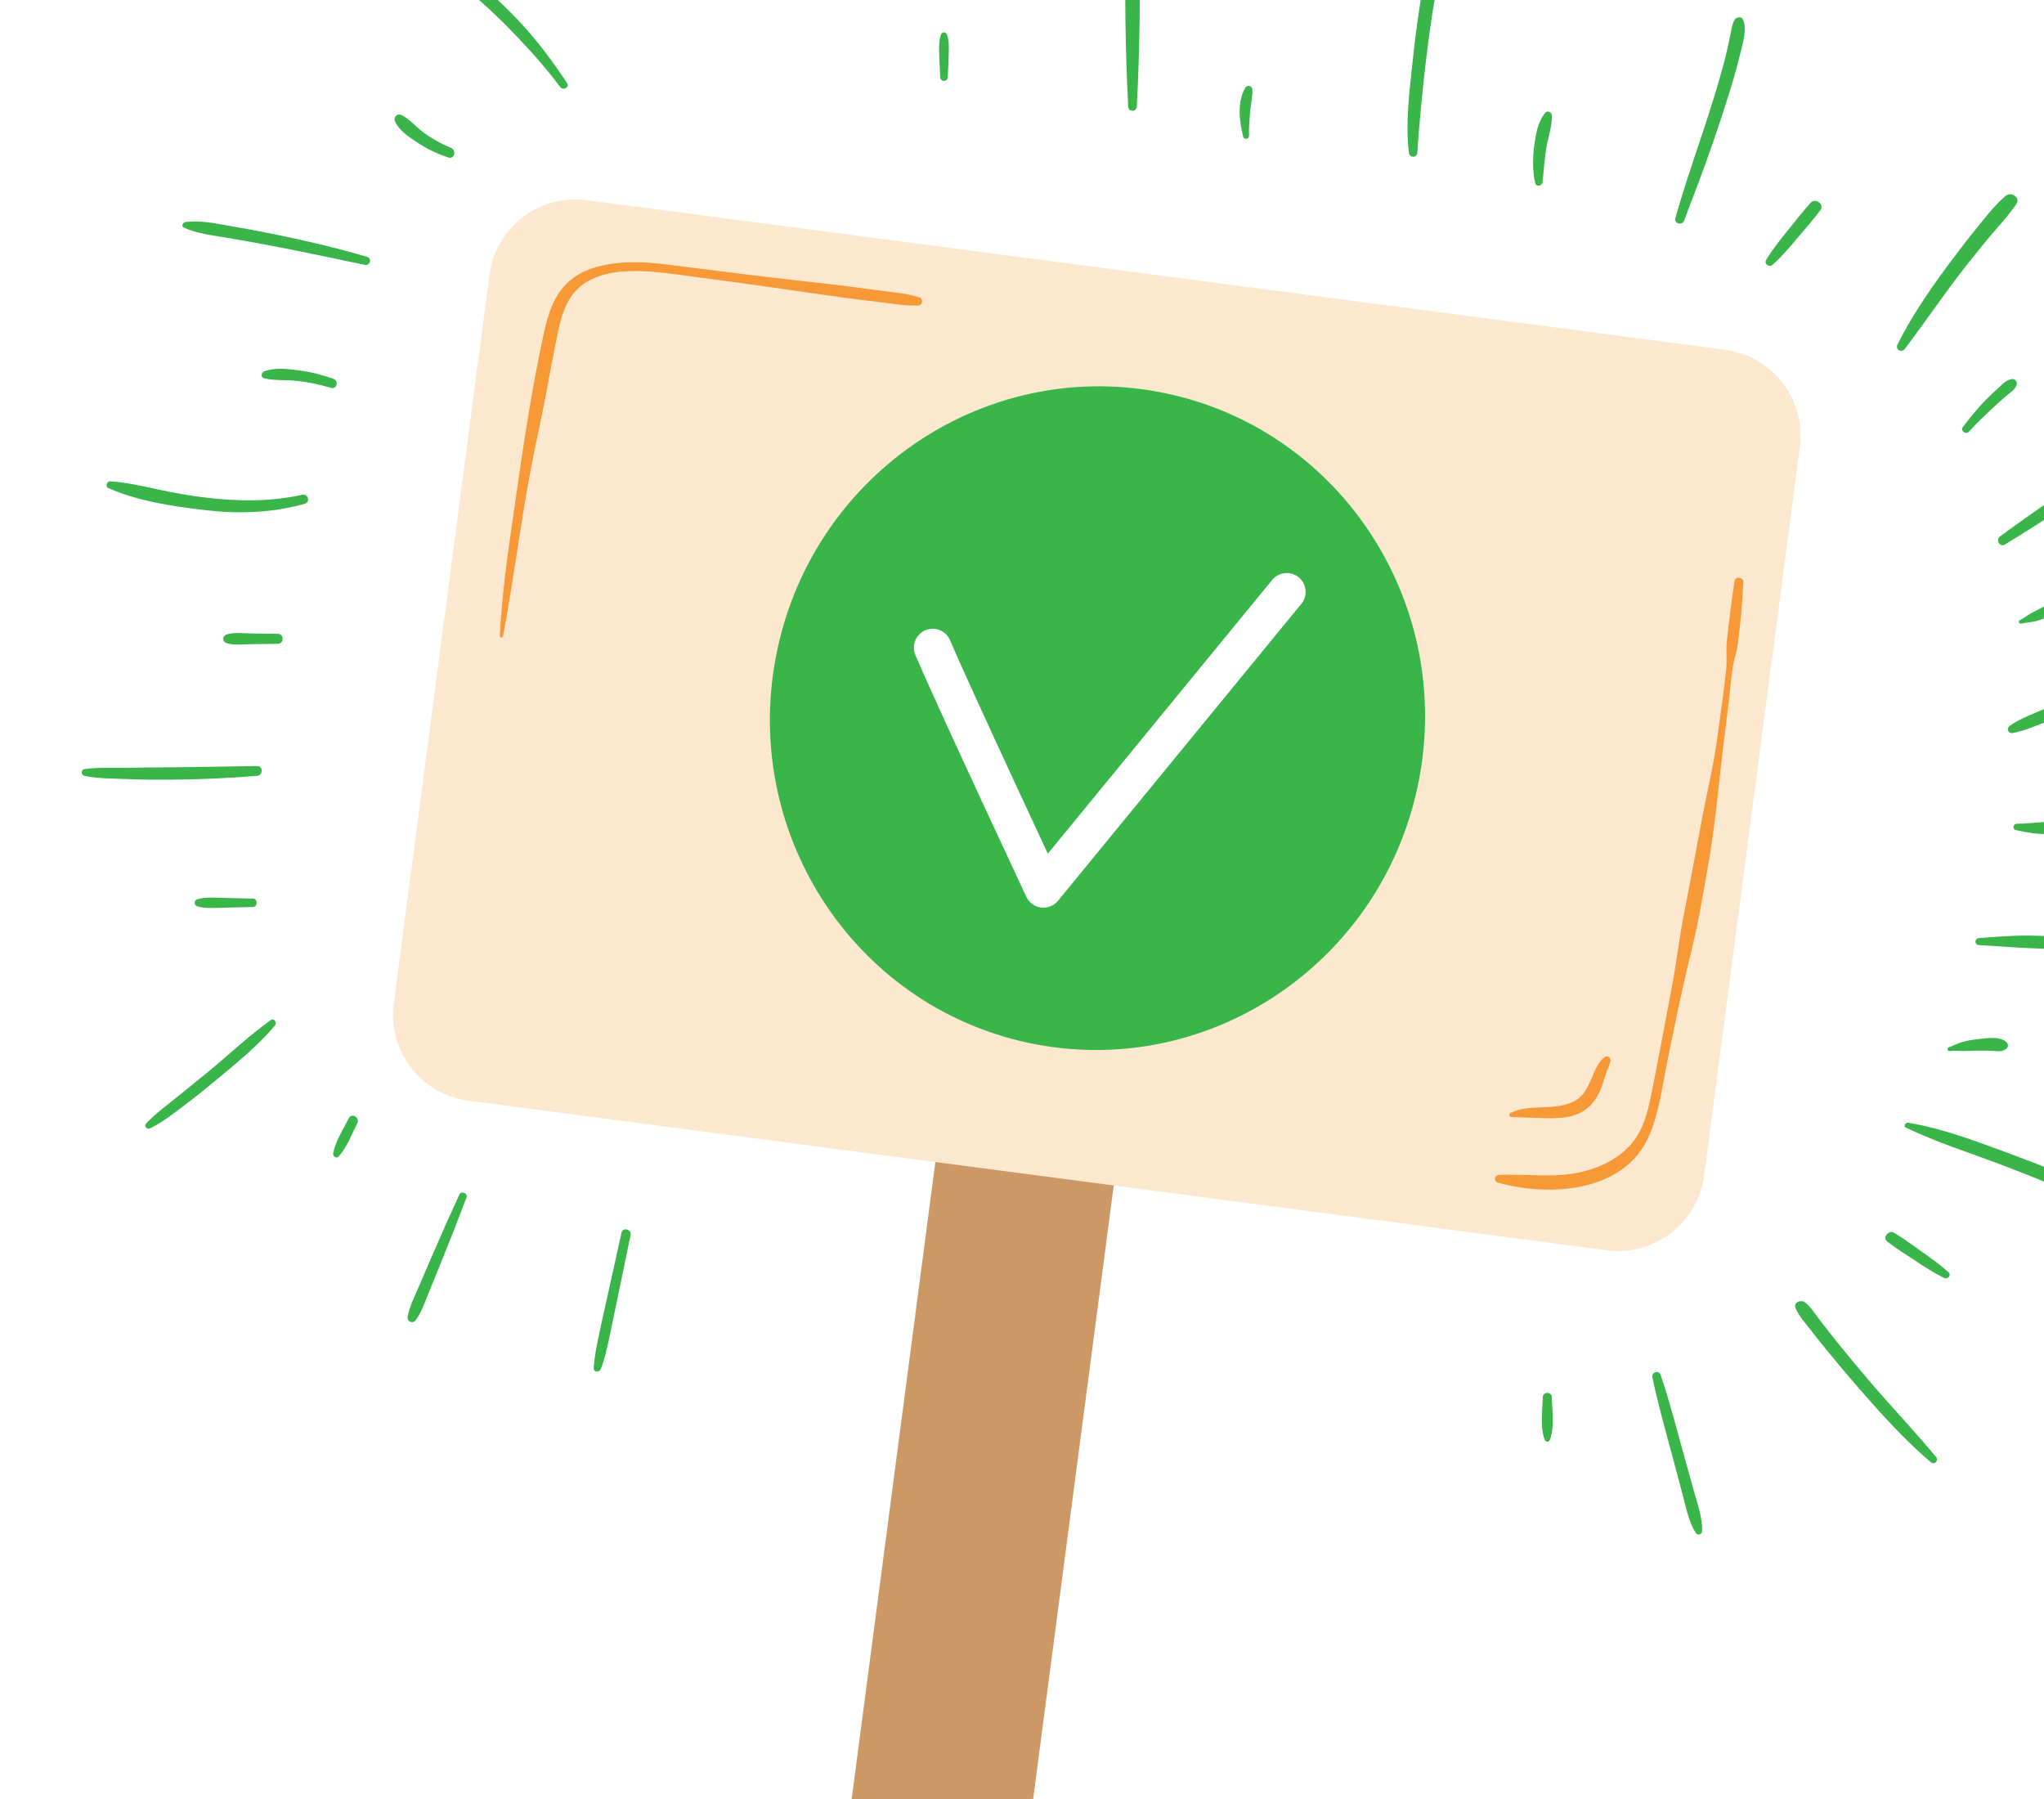 <svg width="100" height="88" viewBox="0 0 100 88" fill="none" xmlns="http://www.w3.org/2000/svg">
<g filter="url(#filter0_d_325_19568)">
<path d="M47.122 70.242C46.75 69.818 46.383 69.392 46.02 68.96C45.7 68.579 45.33 68.161 45.149 67.692C45.087 67.53 45.302 67.381 45.44 67.469C45.88 67.75 46.222 68.225 46.541 68.63C46.876 69.058 47.209 69.487 47.537 69.921C47.718 70.159 47.319 70.466 47.122 70.242Z" fill="#39B54A"/>
<path d="M46.447 44.792C45.69 44.758 44.991 44.584 44.322 45.051C43.817 45.405 43.542 46.032 43.008 46.329C42.926 46.375 42.786 46.319 42.8 46.21C42.886 45.522 43.536 44.843 44.108 44.489C44.839 44.036 45.786 44.053 46.548 44.417C46.73 44.503 46.641 44.801 46.447 44.792Z" fill="#39B54A"/>
<path d="M44.667 94.962C47.076 95.278 49.287 93.582 49.604 91.172L56.576 38.093C56.893 35.684 55.196 33.473 52.786 33.157C50.376 32.84 48.166 34.537 47.849 36.947L40.876 90.025C40.56 92.435 42.257 94.645 44.667 94.962Z" fill="#CB9866"/>
<path d="M22.912 49.84L78.618 57.159C80.938 57.464 83.066 55.83 83.37 53.511L88.054 17.863C88.359 15.543 86.725 13.415 84.406 13.11L28.7 5.792C26.38 5.487 24.252 7.121 23.947 9.44L19.264 45.088C18.959 47.408 20.593 49.536 22.912 49.84Z" fill="#FCE8CE"/>
<path d="M85.293 24.478C85.254 25.185 85.202 25.884 85.128 26.587C85.094 26.907 85.06 27.227 85.017 27.545C84.974 27.854 84.866 28.147 84.807 28.452C84.692 29.043 84.659 29.656 84.588 30.253C84.523 30.809 84.453 31.363 84.381 31.919C84.124 33.904 83.973 35.895 83.645 37.871C83.481 38.863 83.305 39.853 83.117 40.84C82.914 41.899 82.64 42.942 82.401 43.993C82.121 45.221 81.877 46.457 81.617 47.689C81.349 48.957 81.202 50.331 80.693 51.529C79.506 54.328 75.821 54.568 73.27 53.845C73.061 53.785 73.11 53.484 73.32 53.474C74.711 53.407 76.094 53.654 77.467 53.305C78.538 53.033 79.576 52.463 80.147 51.481C80.477 50.913 80.634 50.276 80.766 49.638C80.905 48.969 81.031 48.297 81.159 47.626C81.385 46.437 81.618 45.248 81.836 44.057C82.027 43.016 82.149 41.961 82.348 40.921C82.53 39.974 82.712 39.026 82.889 38.077C83.062 37.156 83.227 36.234 83.414 35.316C83.611 34.346 83.83 33.385 83.969 32.405C84.141 31.187 84.325 29.966 84.452 28.743C84.487 28.399 84.46 28.064 84.464 27.719C84.467 27.363 84.525 27.001 84.564 26.647C84.649 25.901 84.747 25.161 84.859 24.419C84.896 24.174 85.306 24.232 85.293 24.478Z" fill="#F89938"/>
<path d="M44.909 10.945C44.297 10.964 43.686 10.861 43.08 10.785C42.49 10.712 41.898 10.645 41.309 10.564C40.115 10.4 38.923 10.224 37.731 10.053C36.511 9.878 35.29 9.715 34.069 9.553C33.09 9.422 32.105 9.265 31.114 9.258C30.275 9.252 29.411 9.359 28.68 9.806C27.815 10.335 27.511 11.242 27.31 12.187C27.069 13.324 26.869 14.471 26.648 15.614C26.422 16.78 26.158 17.938 25.94 19.107C25.442 21.772 25.112 24.466 24.608 27.129C24.591 27.218 24.445 27.198 24.449 27.108C24.581 24.631 24.979 22.157 25.33 19.704C25.683 17.232 26.072 14.778 26.597 12.337C26.801 11.391 27.095 10.408 27.852 9.752C28.49 9.2 29.282 8.978 30.105 8.881C30.988 8.777 31.877 8.844 32.756 8.956C34.007 9.114 35.257 9.273 36.508 9.426C37.929 9.601 39.353 9.754 40.776 9.92C41.457 10 42.137 10.092 42.816 10.183C43.532 10.279 44.27 10.333 44.964 10.538C45.191 10.604 45.145 10.938 44.909 10.945Z" fill="#F89938"/>
<path d="M78.791 47.905C78.727 48.16 78.607 48.397 78.526 48.646C78.455 48.863 78.395 49.085 78.307 49.296C78.112 49.766 77.806 50.172 77.351 50.414C76.9 50.654 76.413 50.694 75.913 50.698C75.259 50.703 74.603 50.653 73.949 50.644C73.847 50.642 73.795 50.491 73.894 50.442C74.856 49.97 76.007 50.361 76.984 49.885C77.449 49.658 77.647 49.248 77.847 48.796C78.021 48.406 78.157 47.953 78.522 47.698C78.66 47.603 78.827 47.76 78.791 47.905Z" fill="#F89938"/>
<path d="M93.356 50.919C95.037 51.202 96.664 51.819 98.258 52.408C99.85 52.996 101.424 53.628 102.978 54.308C103.38 54.484 103.032 55.069 102.634 54.897C101.069 54.223 99.492 53.575 97.899 52.971C96.348 52.383 94.75 51.882 93.253 51.163C93.107 51.094 93.218 50.896 93.356 50.919Z" fill="#39B54A"/>
<path d="M95.113 58.514C94.611 58.265 94.136 57.957 93.67 57.646C93.222 57.347 92.753 57.065 92.329 56.732C92.08 56.537 92.398 56.148 92.661 56.301C93.144 56.583 93.596 56.934 94.056 57.253C94.494 57.557 94.932 57.876 95.329 58.234C95.486 58.376 95.287 58.599 95.113 58.514Z" fill="#39B54A"/>
<path d="M94.459 67.524C93.167 66.421 92.035 65.165 90.921 63.885C90.379 63.262 89.848 62.631 89.327 61.991C89.06 61.662 88.797 61.331 88.537 60.997C88.284 60.673 88.002 60.364 87.843 59.983C87.721 59.693 88.123 59.562 88.309 59.711C88.634 59.97 88.862 60.358 89.116 60.684C89.363 61.002 89.613 61.318 89.864 61.631C90.38 62.276 90.907 62.912 91.444 63.539C92.52 64.796 93.657 65.993 94.716 67.264C94.868 67.446 94.639 67.678 94.459 67.524Z" fill="#39B54A"/>
<path d="M95.348 47.227C95.572 47.153 95.77 47.035 96.005 46.969C96.249 46.9 96.51 46.859 96.764 46.831C97.163 46.785 97.885 46.663 98.181 47C98.273 47.105 98.246 47.23 98.141 47.311C97.955 47.454 97.754 47.422 97.531 47.408C97.296 47.394 97.062 47.394 96.827 47.394C96.593 47.394 96.361 47.405 96.127 47.413C95.897 47.419 95.625 47.382 95.399 47.413C95.279 47.43 95.227 47.268 95.348 47.227Z" fill="#39B54A"/>
<path d="M96.811 41.889C97.644 41.828 98.457 41.754 99.294 41.765C100.144 41.777 100.994 41.803 101.843 41.847C103.518 41.935 105.19 42.08 106.853 42.295C107.301 42.354 107.307 43.066 106.853 43.007C105.188 42.791 103.519 42.617 101.843 42.507C101.016 42.453 100.189 42.41 99.361 42.382C98.508 42.354 97.663 42.272 96.811 42.23C96.59 42.219 96.592 41.905 96.811 41.889Z" fill="#39B54A"/>
<path d="M98.659 36.296C99.145 36.293 99.644 36.232 100.13 36.2C100.502 36.174 101.112 35.954 101.432 36.193C101.51 36.252 101.557 36.355 101.498 36.447C101.257 36.829 100.595 36.776 100.194 36.792C99.64 36.814 99.151 36.719 98.617 36.602C98.444 36.564 98.487 36.297 98.659 36.296Z" fill="#39B54A"/>
<path d="M98.32 31.509C98.706 31.223 99.201 31.027 99.641 30.838C100.114 30.635 100.593 30.448 101.074 30.264C102.055 29.89 103.045 29.541 104.043 29.216C105.02 28.899 106.008 28.612 107.001 28.347C108.009 28.077 109.033 27.789 110.064 27.622C110.494 27.553 110.688 28.173 110.248 28.29C109.255 28.554 108.244 28.748 107.249 29.007C106.254 29.267 105.267 29.553 104.285 29.858C103.304 30.163 102.33 30.489 101.365 30.841C100.902 31.009 100.442 31.183 99.982 31.358C99.499 31.541 98.976 31.77 98.466 31.857C98.25 31.894 98.145 31.64 98.32 31.509Z" fill="#39B54A"/>
<path d="M98.812 26.337C98.998 26.252 99.155 26.118 99.333 26.019C99.531 25.91 99.731 25.808 99.932 25.705C100.294 25.521 100.66 25.267 101.048 25.149C101.297 25.073 101.509 25.417 101.307 25.595C101.001 25.867 100.575 26.026 100.199 26.178C100.008 26.256 99.815 26.323 99.617 26.379C99.372 26.448 99.128 26.447 98.882 26.504C98.787 26.527 98.713 26.382 98.812 26.337Z" fill="#39B54A"/>
<path d="M97.858 22.232C99.583 20.966 101.352 19.767 103.119 18.561C103.983 17.971 104.85 17.388 105.718 16.805C106.171 16.501 106.624 16.198 107.076 15.894C107.506 15.605 107.937 15.245 108.416 15.047C108.744 14.912 108.965 15.391 108.745 15.614C108.384 15.98 107.871 16.239 107.444 16.524C107.01 16.815 106.576 17.106 106.141 17.397C105.254 17.99 104.367 18.584 103.475 19.17C101.692 20.343 99.914 21.522 98.092 22.633C97.832 22.793 97.622 22.406 97.858 22.232Z" fill="#39B54A"/>
<path d="M96.025 16.895C96.389 16.424 96.749 15.965 97.169 15.543C97.371 15.34 97.58 15.143 97.794 14.952C98.005 14.764 98.17 14.566 98.46 14.54C98.597 14.528 98.703 14.686 98.665 14.809C98.588 15.061 98.377 15.178 98.183 15.341C97.964 15.526 97.751 15.718 97.541 15.914C97.124 16.303 96.703 16.7 96.32 17.123C96.18 17.279 95.893 17.066 96.025 16.895Z" fill="#39B54A"/>
<path d="M92.831 12.852C93.508 11.499 94.356 10.257 95.253 9.04C95.682 8.458 96.122 7.883 96.576 7.321C97.059 6.723 97.535 6.088 98.118 5.585C98.387 5.353 98.87 5.656 98.642 5.989C98.236 6.586 97.732 7.108 97.271 7.663C96.783 8.251 96.302 8.846 95.839 9.455C94.935 10.642 94.094 11.875 93.194 13.065C93.034 13.276 92.707 13.099 92.831 12.852Z" fill="#39B54A"/>
<path d="M86.408 8.713C86.706 8.213 87.07 7.758 87.437 7.308C87.818 6.842 88.184 6.353 88.592 5.91C88.819 5.664 89.272 5.997 89.065 6.276C88.718 6.745 88.322 7.182 87.948 7.629C87.561 8.092 87.171 8.552 86.719 8.953C86.557 9.097 86.289 8.914 86.408 8.713Z" fill="#39B54A"/>
<path d="M81.966 6.666C82.714 4.012 83.745 1.445 84.419 -1.23C84.502 -1.559 84.569 -1.891 84.642 -2.223C84.701 -2.484 84.724 -2.809 84.867 -3.036C84.952 -3.171 85.203 -3.21 85.277 -3.036C85.477 -2.566 85.263 -1.901 85.151 -1.425C84.987 -0.735 84.787 -0.053 84.577 0.625C84.124 2.086 83.622 3.531 83.087 4.964C82.86 5.573 82.617 6.175 82.395 6.785C82.299 7.05 81.887 6.946 81.966 6.666Z" fill="#39B54A"/>
<path d="M75.109 4.954C74.97 4.347 74.983 3.739 75.063 3.123C75.134 2.574 75.237 1.943 75.607 1.51C75.716 1.381 75.912 1.492 75.919 1.639C75.944 2.157 75.744 2.696 75.656 3.203C75.559 3.766 75.531 4.338 75.468 4.905C75.447 5.095 75.159 5.172 75.109 4.954Z" fill="#39B54A"/>
<path d="M68.929 3.471C68.752 2.019 68.953 0.499 69.106 -0.945C69.194 -1.772 69.29 -2.598 69.418 -3.419C69.51 -4.014 69.578 -4.724 69.874 -5.258C69.99 -5.468 70.313 -5.369 70.316 -5.138C70.324 -4.543 70.161 -3.909 70.072 -3.322C69.949 -2.501 69.837 -1.679 69.742 -0.855C69.577 0.583 69.437 2.027 69.339 3.471C69.321 3.739 68.96 3.729 68.929 3.471Z" fill="#39B54A"/>
<path d="M60.82 2.686C60.639 1.942 60.51 0.984 60.928 0.288C61.023 0.128 61.261 0.201 61.269 0.38C61.285 0.749 61.186 1.137 61.157 1.507C61.129 1.885 61.092 2.269 61.106 2.647C61.112 2.811 60.859 2.846 60.82 2.686Z" fill="#39B54A"/>
<path d="M55.197 1.216C55.123 -0.178 55.081 -1.566 55.06 -2.962C55.048 -3.753 55.053 -4.545 55.051 -5.336C55.05 -5.67 55.056 -6.005 55.06 -6.339C55.064 -6.606 55.047 -6.87 55.127 -7.127C55.214 -7.402 55.599 -7.402 55.686 -7.127C55.766 -6.87 55.749 -6.606 55.753 -6.339C55.757 -6.005 55.763 -5.67 55.762 -5.336C55.761 -4.545 55.766 -3.753 55.753 -2.962C55.732 -1.566 55.69 -0.178 55.617 1.216C55.602 1.487 55.211 1.487 55.197 1.216Z" fill="#39B54A"/>
<path d="M45.999 -0.22C45.982 -0.582 45.956 -0.945 45.951 -1.309C45.946 -1.639 45.919 -1.996 46.037 -2.309C46.09 -2.452 46.274 -2.452 46.328 -2.309C46.446 -1.996 46.42 -1.638 46.414 -1.309C46.408 -0.945 46.383 -0.582 46.366 -0.22C46.354 0.016 46.012 0.016 45.999 -0.22Z" fill="#39B54A"/>
<path d="M27.408 0.256C26.642 -0.768 25.775 -1.722 24.881 -2.636C24.44 -3.087 23.982 -3.52 23.508 -3.936C23.27 -4.145 23.027 -4.345 22.784 -4.547C22.564 -4.729 22.278 -4.903 22.141 -5.157C22.035 -5.352 22.209 -5.58 22.426 -5.527C22.712 -5.458 22.959 -5.211 23.185 -5.03C23.43 -4.833 23.668 -4.624 23.902 -4.415C24.402 -3.969 24.884 -3.502 25.345 -3.016C26.246 -2.07 27.021 -1.026 27.741 0.062C27.88 0.273 27.553 0.45 27.408 0.256Z" fill="#39B54A"/>
<path d="M21.93 3.705C21.403 3.524 20.897 3.289 20.431 2.981C20.032 2.717 19.475 2.363 19.312 1.893C19.258 1.739 19.434 1.544 19.594 1.61C20.015 1.784 20.352 2.217 20.722 2.484C21.136 2.783 21.587 3.037 22.06 3.232C22.344 3.349 22.235 3.809 21.93 3.705Z" fill="#39B54A"/>
<path d="M17.852 8.956C16.358 8.649 14.868 8.322 13.37 8.039C12.632 7.9 11.893 7.763 11.153 7.638C10.421 7.513 9.681 7.441 8.999 7.136C8.848 7.068 8.949 6.876 9.075 6.859C9.802 6.766 10.529 6.928 11.247 7.052C12.008 7.183 12.769 7.323 13.525 7.479C15.015 7.786 16.501 8.131 17.96 8.565C18.211 8.64 18.106 9.008 17.852 8.956Z" fill="#39B54A"/>
<path d="M16.191 14.974C15.643 14.807 15.079 14.687 14.508 14.629C13.989 14.575 13.437 14.626 12.928 14.507C12.743 14.464 12.776 14.221 12.928 14.164C13.455 13.964 14.091 14.044 14.635 14.117C15.21 14.193 15.768 14.337 16.314 14.531C16.589 14.629 16.478 15.062 16.191 14.974Z" fill="#39B54A"/>
<path d="M14.912 20.641C13.329 21.09 11.69 21.145 10.061 20.956C8.481 20.773 6.764 20.523 5.3 19.873C5.14 19.802 5.222 19.537 5.389 19.546C6.14 19.588 6.9 19.765 7.634 19.922C8.437 20.093 9.246 20.244 10.062 20.341C11.633 20.527 13.24 20.549 14.792 20.201C15.076 20.138 15.196 20.56 14.912 20.641Z" fill="#39B54A"/>
<path d="M13.591 27.493C13.159 27.499 12.728 27.505 12.296 27.511C11.908 27.516 11.445 27.58 11.074 27.456C10.87 27.388 10.87 27.108 11.074 27.041C11.447 26.916 11.907 26.98 12.296 26.985C12.728 26.992 13.159 26.997 13.591 27.003C13.906 27.008 13.906 27.489 13.591 27.493Z" fill="#39B54A"/>
<path d="M12.571 33.951C11.149 34.069 9.727 34.131 8.3 34.139C7.598 34.144 6.897 34.142 6.197 34.109C5.515 34.077 4.785 34.098 4.118 33.946C3.966 33.911 3.954 33.653 4.118 33.626C4.795 33.518 5.513 33.572 6.197 33.557C6.898 33.542 7.599 33.543 8.3 33.535C9.723 33.52 11.147 33.496 12.571 33.471C12.884 33.466 12.875 33.926 12.571 33.951Z" fill="#39B54A"/>
<path d="M12.361 40.367C11.894 40.378 11.428 40.389 10.962 40.399C10.533 40.409 10.064 40.456 9.648 40.333C9.479 40.282 9.479 40.039 9.648 39.99C10.063 39.866 10.534 39.914 10.962 39.923C11.428 39.934 11.894 39.945 12.361 39.955C12.625 39.962 12.625 40.361 12.361 40.367Z" fill="#39B54A"/>
<path d="M13.45 46.166C12.602 47.174 11.527 48.04 10.516 48.879C10.034 49.28 9.547 49.673 9.047 50.049C8.506 50.454 7.952 50.901 7.341 51.195C7.186 51.268 7.033 51.087 7.155 50.954C7.615 50.456 8.191 50.049 8.715 49.62C9.215 49.213 9.72 48.811 10.218 48.4C11.223 47.572 12.185 46.657 13.244 45.899C13.411 45.778 13.566 46.028 13.45 46.166Z" fill="#39B54A"/>
<path d="M17.481 50.938C17.211 51.477 16.977 52.118 16.568 52.571C16.453 52.698 16.271 52.56 16.299 52.414C16.416 51.816 16.797 51.235 17.067 50.696C17.205 50.42 17.618 50.662 17.481 50.938Z" fill="#39B54A"/>
<path d="M22.824 54.575C22.436 55.596 22.04 56.612 21.63 57.624C21.428 58.12 21.228 58.616 21.025 59.112C20.827 59.593 20.648 60.145 20.347 60.569C20.202 60.776 19.9 60.65 19.945 60.4C20.033 59.907 20.286 59.415 20.482 58.956C20.7 58.443 20.922 57.931 21.143 57.419C21.576 56.416 22.02 55.42 22.476 54.428C22.565 54.234 22.9 54.372 22.824 54.575Z" fill="#39B54A"/>
<path d="M30.849 56.421C30.622 57.518 30.395 58.614 30.169 59.71C30.06 60.236 29.953 60.763 29.841 61.288C29.724 61.84 29.6 62.448 29.39 62.972C29.322 63.139 29.042 63.137 29.049 62.926C29.07 62.383 29.2 61.812 29.307 61.281C29.417 60.733 29.547 60.188 29.667 59.642C29.913 58.528 30.159 57.413 30.406 56.3C30.469 56.009 30.908 56.132 30.849 56.421Z" fill="#39B54A"/>
<path d="M81.247 63.264C81.676 64.523 82.006 65.82 82.362 67.102C82.538 67.732 82.713 68.364 82.888 68.994C83.057 69.602 83.299 70.265 83.272 70.901C83.266 71.067 83.054 71.124 82.964 70.984C82.619 70.451 82.491 69.754 82.33 69.148C82.162 68.515 81.993 67.883 81.825 67.25C81.482 65.965 81.111 64.679 80.842 63.376C80.787 63.111 81.159 63.007 81.247 63.264Z" fill="#39B54A"/>
<path d="M75.922 64.349C75.934 65.007 76.066 65.805 75.824 66.432C75.776 66.554 75.623 66.554 75.576 66.432C75.334 65.806 75.466 65.007 75.477 64.349C75.482 64.062 75.917 64.062 75.922 64.349Z" fill="#39B54A"/>
<path d="M50.696 47.088C59.39 48.72 67.779 42.899 69.434 34.085C71.09 25.271 65.383 16.803 56.69 15.171C47.996 13.538 39.606 19.359 37.951 28.173C36.296 36.987 42.002 45.455 50.696 47.088Z" fill="#39B54A"/>
<path d="M45.633 27.68C46.623 30.024 51.048 39.477 51.048 39.477L62.953 24.952" stroke="white" stroke-width="1.845" stroke-miterlimit="10" stroke-linecap="round" stroke-linejoin="round"/>
</g>
<defs>
<filter id="filter0_d_325_19568" x="-0" y="-9" width="114.498" height="112" filterUnits="userSpaceOnUse" color-interpolation-filters="sRGB">
<feFlood flood-opacity="0" result="BackgroundImageFix"/>
<feColorMatrix in="SourceAlpha" type="matrix" values="0 0 0 0 0 0 0 0 0 0 0 0 0 0 0 0 0 0 127 0" result="hardAlpha"/>
<feOffset dy="4"/>
<feGaussianBlur stdDeviation="2"/>
<feComposite in2="hardAlpha" operator="out"/>
<feColorMatrix type="matrix" values="0 0 0 0 0 0 0 0 0 0 0 0 0 0 0 0 0 0 0.25 0"/>
<feBlend mode="normal" in2="BackgroundImageFix" result="effect1_dropShadow_325_19568"/>
<feBlend mode="normal" in="SourceGraphic" in2="effect1_dropShadow_325_19568" result="shape"/>
</filter>
</defs>
</svg>
